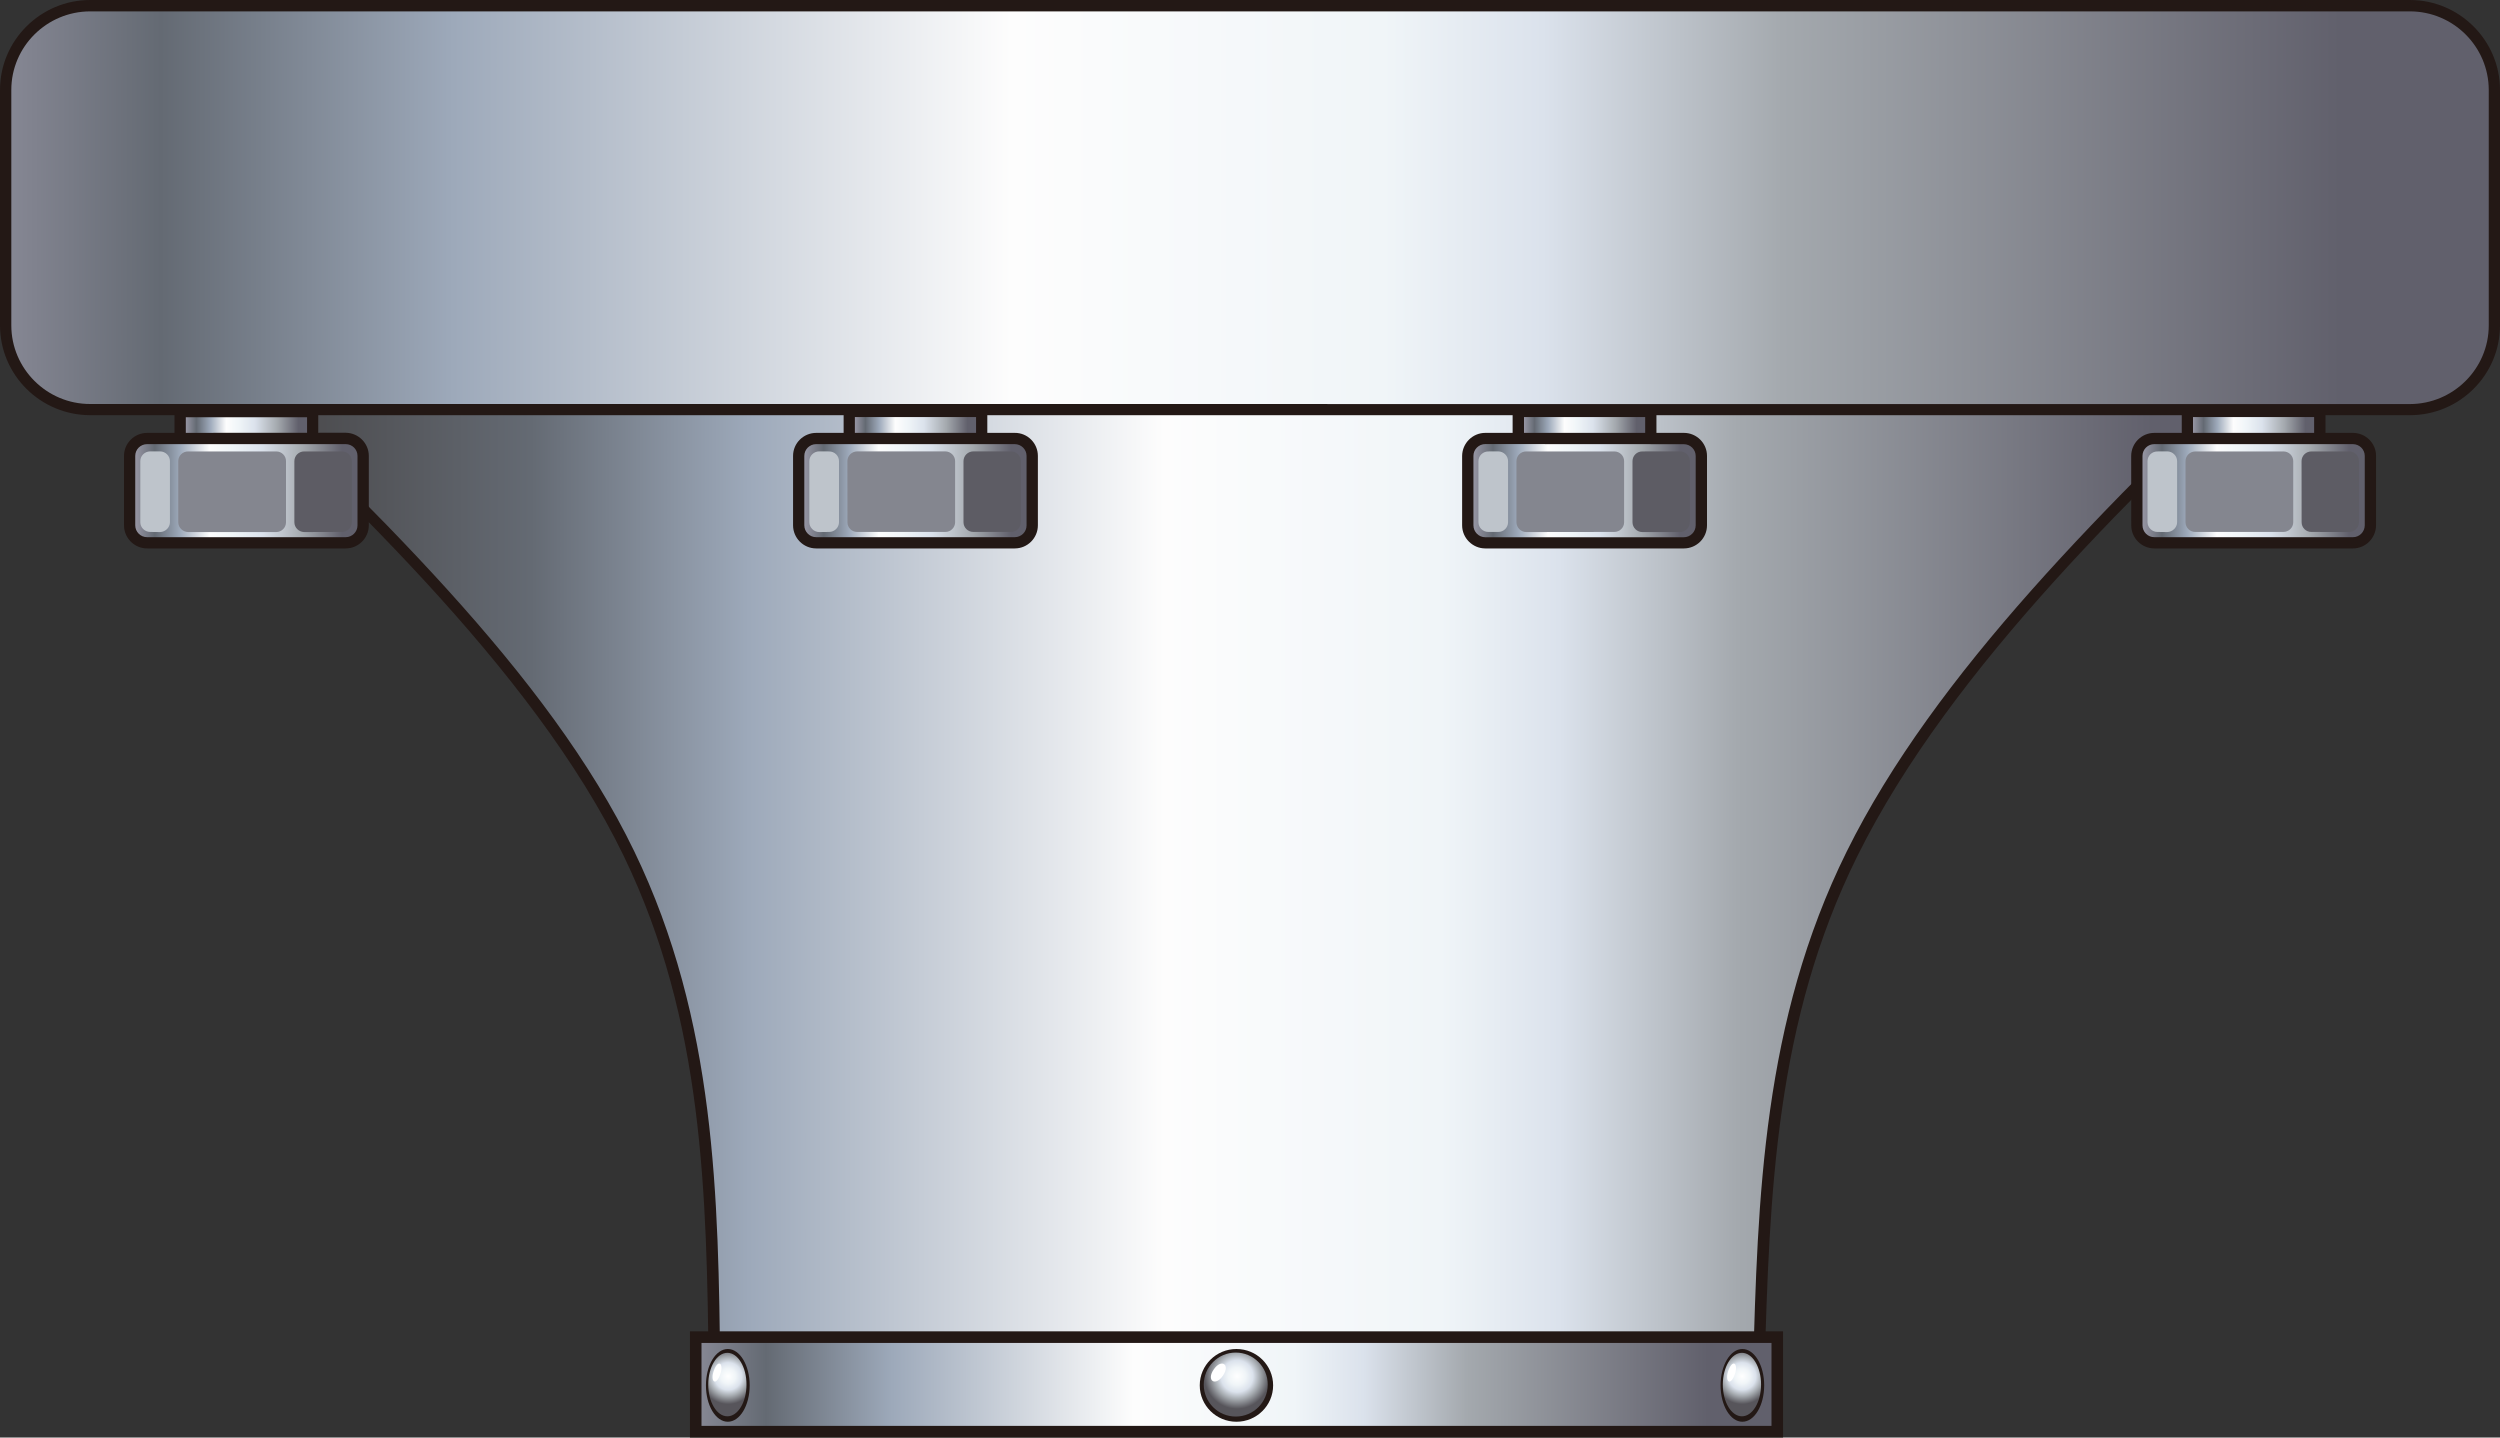 <?xml version="1.0" encoding="UTF-8" standalone="no"?>
<svg
   xmlns:a="http://ns.adobe.com/AdobeSVGViewerExtensions/3.0/"
   xmlns:dc="http://purl.org/dc/elements/1.1/"
   xmlns:cc="http://creativecommons.org/ns#"
   xmlns:rdf="http://www.w3.org/1999/02/22-rdf-syntax-ns#"
   xmlns:svg="http://www.w3.org/2000/svg"
   xmlns="http://www.w3.org/2000/svg"
   xmlns:sodipodi="http://sodipodi.sourceforge.net/DTD/sodipodi-0.dtd"
   xmlns:inkscape="http://www.inkscape.org/namespaces/inkscape"
   version="1.1"
   id="图层_1"
   x="0px"
   y="0px"
   width="40px"
   height="23px"
   viewBox="0 0 40 23"
   enable-background="new 0 0 40 23"
   xml:space="preserve"
   sodipodi:docname="工业管道_37-01.svg"><rect x="0" y="0" width="40" height="23" fill="#333333" stroke="none"/><defs
   id="defs323" /><sodipodi:namedview
   pagecolor="#ffffff"
   bordercolor="#666666"
   borderopacity="1"
   objecttolerance="10"
   gridtolerance="10"
   guidetolerance="10"
   inkscape:pageopacity="0"
   inkscape:pageshadow="2"
   inkscape:window-width="640"
   inkscape:window-height="480"
   id="namedview321" />
<g
   id="g318">
	<path
   fill-rule="evenodd"
   clip-rule="evenodd"
   fill="#231815"
   d="M3.021,5.124c5.599,0,11.197,0,16.795,0   c5.597,0,11.192,0,16.787,0h0.463l-0.334,0.317c-2.463,2.333-5.505,5.208-7.018,8.264c-1.304,2.632-1.402,5.368-1.482,8.234   l-0.004,0.181h-0.18c-2.754,0-5.507,0-8.26,0c-2.754,0-5.509,0-8.264,0h-0.183l-0.002-0.184c-0.032-2.854-0.084-5.6-1.356-8.233   c-1.465-3.035-4.66-5.949-7.09-8.262L2.56,5.124H3.021z"
   id="path2" />
	<linearGradient
   id="SVGID_1_"
   gradientUnits="userSpaceOnUse"
   x1="34.444"
   y1="13.622"
   x2="2.798"
   y2="13.622">
		<stop
   offset="0"
   style="stop-color:#61606C"
   id="stop4" />
		<stop
   offset="0.21"
   style="stop-color:#A4A9AE"
   id="stop6" />
		<stop
   offset="0.3"
   style="stop-color:#DBE2EC"
   id="stop8" />
		<stop
   offset="0.36"
   style="stop-color:#F0F5F8"
   id="stop10" />
		<stop
   offset="0.5"
   style="stop-color:#FDFDFD"
   id="stop12" />
		<stop
   offset="0.71"
   style="stop-color:#9DA9BA"
   id="stop14" />
		<stop
   offset="0.82"
   style="stop-color:#646A73"
   id="stop16" />
		<stop
   offset="1"
   style="stop-color:#3E3A39"
   id="stop18" />
		<a:midPointStop
   offset="0"
   style="stop-color:#61606C" />
		<a:midPointStop
   offset="0.5"
   style="stop-color:#61606C" />
		<a:midPointStop
   offset="0.21"
   style="stop-color:#A4A9AE" />
		<a:midPointStop
   offset="0.5"
   style="stop-color:#A4A9AE" />
		<a:midPointStop
   offset="0.3"
   style="stop-color:#DBE2EC" />
		<a:midPointStop
   offset="0.5"
   style="stop-color:#DBE2EC" />
		<a:midPointStop
   offset="0.36"
   style="stop-color:#F0F5F8" />
		<a:midPointStop
   offset="0.5"
   style="stop-color:#F0F5F8" />
		<a:midPointStop
   offset="0.5"
   style="stop-color:#FDFDFD" />
		<a:midPointStop
   offset="0.5"
   style="stop-color:#FDFDFD" />
		<a:midPointStop
   offset="0.71"
   style="stop-color:#9DA9BA" />
		<a:midPointStop
   offset="0.5"
   style="stop-color:#9DA9BA" />
		<a:midPointStop
   offset="0.82"
   style="stop-color:#646A73" />
		<a:midPointStop
   offset="0.5"
   style="stop-color:#646A73" />
		<a:midPointStop
   offset="1"
   style="stop-color:#3E3A39" />
	</linearGradient>
	<path
   fill-rule="evenodd"
   clip-rule="evenodd"
   fill="url(#SVGID_1_)"
   d="M3.021,5.309c5.599,0,11.2,0,16.795,0s11.193,0,16.787,0   c-2.924,2.77-5.649,5.476-7.055,8.314c-1.346,2.719-1.424,5.543-1.5,8.313c-2.752,0-5.506,0-8.26,0s-5.507,0-8.264,0   c-0.031-2.77-0.064-5.599-1.375-8.313C8.777,10.779,5.932,8.078,3.021,5.309z"
   id="path21" />
	<polygon
   fill-rule="evenodd"
   clip-rule="evenodd"
   fill="#231815"
   points="28.529,23 28.529,21.301 11.039,21.301 11.039,21.968    11.039,23  "
   id="polygon23" />
	<linearGradient
   id="SVGID_2_"
   gradientUnits="userSpaceOnUse"
   x1="27.323"
   y1="22.151"
   x2="8.947"
   y2="22.151">
		<stop
   offset="0"
   style="stop-color:#61606C"
   id="stop25" />
		<stop
   offset="0.21"
   style="stop-color:#A4A9AE"
   id="stop27" />
		<stop
   offset="0.3"
   style="stop-color:#DBE2EC"
   id="stop29" />
		<stop
   offset="0.36"
   style="stop-color:#F0F5F8"
   id="stop31" />
		<stop
   offset="0.5"
   style="stop-color:#FDFDFD"
   id="stop33" />
		<stop
   offset="0.71"
   style="stop-color:#9DA9BA"
   id="stop35" />
		<stop
   offset="0.82"
   style="stop-color:#646A73"
   id="stop37" />
		<stop
   offset="1"
   style="stop-color:#CEC5D9"
   id="stop39" />
		<a:midPointStop
   offset="0"
   style="stop-color:#61606C" />
		<a:midPointStop
   offset="0.5"
   style="stop-color:#61606C" />
		<a:midPointStop
   offset="0.21"
   style="stop-color:#A4A9AE" />
		<a:midPointStop
   offset="0.5"
   style="stop-color:#A4A9AE" />
		<a:midPointStop
   offset="0.3"
   style="stop-color:#DBE2EC" />
		<a:midPointStop
   offset="0.5"
   style="stop-color:#DBE2EC" />
		<a:midPointStop
   offset="0.36"
   style="stop-color:#F0F5F8" />
		<a:midPointStop
   offset="0.5"
   style="stop-color:#F0F5F8" />
		<a:midPointStop
   offset="0.5"
   style="stop-color:#FDFDFD" />
		<a:midPointStop
   offset="0.5"
   style="stop-color:#FDFDFD" />
		<a:midPointStop
   offset="0.71"
   style="stop-color:#9DA9BA" />
		<a:midPointStop
   offset="0.5"
   style="stop-color:#9DA9BA" />
		<a:midPointStop
   offset="0.82"
   style="stop-color:#646A73" />
		<a:midPointStop
   offset="0.5"
   style="stop-color:#646A73" />
		<a:midPointStop
   offset="1"
   style="stop-color:#CEC5D9" />
	</linearGradient>
	<polygon
   fill-rule="evenodd"
   clip-rule="evenodd"
   fill="url(#SVGID_2_)"
   points="28.344,21.968 28.344,21.812 28.344,21.487    11.224,21.487 11.224,21.968 11.224,21.968 11.224,22.814 28.344,22.814  "
   id="polygon42" />
	<ellipse
   fill-rule="evenodd"
   clip-rule="evenodd"
   fill="#231815"
   cx="19.783"
   cy="22.166"
   rx="0.587"
   ry="0.582"
   id="ellipse44" />
	
		<radialGradient
   id="SVGID_3_"
   cx="18.021"
   cy="22.947"
   r="0.516"
   gradientTransform="matrix(1.012 0 0 1.009 1.555 -1.133)"
   gradientUnits="userSpaceOnUse">
		<stop
   offset="0"
   style="stop-color:#FFFFFF"
   id="stop46" />
		<stop
   offset="0.27"
   style="stop-color:#F0F5F8"
   id="stop48" />
		<stop
   offset="0.49"
   style="stop-color:#DBE2EC"
   id="stop50" />
		<stop
   offset="0.71"
   style="stop-color:#A4A9AE"
   id="stop52" />
		<stop
   offset="1"
   style="stop-color:#57555B"
   id="stop54" />
		<a:midPointStop
   offset="0"
   style="stop-color:#FFFFFF" />
		<a:midPointStop
   offset="0.5"
   style="stop-color:#FFFFFF" />
		<a:midPointStop
   offset="0.27"
   style="stop-color:#F0F5F8" />
		<a:midPointStop
   offset="0.5"
   style="stop-color:#F0F5F8" />
		<a:midPointStop
   offset="0.49"
   style="stop-color:#DBE2EC" />
		<a:midPointStop
   offset="0.5"
   style="stop-color:#DBE2EC" />
		<a:midPointStop
   offset="0.71"
   style="stop-color:#A4A9AE" />
		<a:midPointStop
   offset="0.5"
   style="stop-color:#A4A9AE" />
		<a:midPointStop
   offset="1"
   style="stop-color:#57555B" />
	</radialGradient>
	<circle
   fill-rule="evenodd"
   clip-rule="evenodd"
   fill="url(#SVGID_3_)"
   cx="19.772"
   cy="22.153"
   r="0.512"
   id="circle57" />
	<path
   fill-rule="evenodd"
   clip-rule="evenodd"
   fill="#FFFFFF"
   d="M19.42,21.911c0.123-0.179,0.27-0.078,0.147,0.1   C19.444,22.19,19.297,22.089,19.42,21.911z"
   id="path59" />
	<g
   id="g282">
		<g
   id="g109">
			<rect
   x="2.792"
   y="6.495"
   fill-rule="evenodd"
   clip-rule="evenodd"
   fill="#231815"
   width="2.3"
   height="1.271"
   id="rect61" />
			<linearGradient
   id="SVGID_4_"
   gradientUnits="userSpaceOnUse"
   x1="4.776"
   y1="7.131"
   x2="2.783"
   y2="7.131">
				<stop
   offset="0"
   style="stop-color:#61606C"
   id="stop63" />
				<stop
   offset="0.17"
   style="stop-color:#A4A9AE"
   id="stop65" />
				<stop
   offset="0.35"
   style="stop-color:#DBE2EC"
   id="stop67" />
				<stop
   offset="0.48"
   style="stop-color:#F0F5F8"
   id="stop69" />
				<stop
   offset="0.58"
   style="stop-color:#FDFDFD"
   id="stop71" />
				<stop
   offset="0.71"
   style="stop-color:#9DA9BA"
   id="stop73" />
				<stop
   offset="0.82"
   style="stop-color:#646A73"
   id="stop75" />
				<stop
   offset="1"
   style="stop-color:#CEC5D9"
   id="stop77" />
				<a:midPointStop
   offset="0"
   style="stop-color:#61606C" />
				<a:midPointStop
   offset="0.5"
   style="stop-color:#61606C" />
				<a:midPointStop
   offset="0.17"
   style="stop-color:#A4A9AE" />
				<a:midPointStop
   offset="0.5"
   style="stop-color:#A4A9AE" />
				<a:midPointStop
   offset="0.35"
   style="stop-color:#DBE2EC" />
				<a:midPointStop
   offset="0.5"
   style="stop-color:#DBE2EC" />
				<a:midPointStop
   offset="0.48"
   style="stop-color:#F0F5F8" />
				<a:midPointStop
   offset="0.5"
   style="stop-color:#F0F5F8" />
				<a:midPointStop
   offset="0.58"
   style="stop-color:#FDFDFD" />
				<a:midPointStop
   offset="0.5"
   style="stop-color:#FDFDFD" />
				<a:midPointStop
   offset="0.71"
   style="stop-color:#9DA9BA" />
				<a:midPointStop
   offset="0.5"
   style="stop-color:#9DA9BA" />
				<a:midPointStop
   offset="0.82"
   style="stop-color:#646A73" />
				<a:midPointStop
   offset="0.5"
   style="stop-color:#646A73" />
				<a:midPointStop
   offset="1"
   style="stop-color:#CEC5D9" />
			</linearGradient>
			<rect
   x="2.973"
   y="6.676"
   fill-rule="evenodd"
   clip-rule="evenodd"
   fill="url(#SVGID_4_)"
   width="1.94"
   height="0.91"
   id="rect80" />
			<path
   fill-rule="evenodd"
   clip-rule="evenodd"
   fill="#231815"
   d="M1.984,8.405l0-1.111c0-0.203,0.167-0.368,0.371-0.368     l3.176-0.002c0.203,0.002,0.37,0.167,0.37,0.37v1.111c0,0.204-0.167,0.37-0.37,0.37H2.355C2.15,8.775,1.984,8.609,1.984,8.405z"
   id="path82" />
			<linearGradient
   id="SVGID_5_"
   gradientUnits="userSpaceOnUse"
   x1="5.471"
   y1="7.851"
   x2="1.818"
   y2="7.851">
				<stop
   offset="0"
   style="stop-color:#61606C"
   id="stop84" />
				<stop
   offset="0.17"
   style="stop-color:#A4A9AE"
   id="stop86" />
				<stop
   offset="0.35"
   style="stop-color:#DBE2EC"
   id="stop88" />
				<stop
   offset="0.48"
   style="stop-color:#F0F5F8"
   id="stop90" />
				<stop
   offset="0.58"
   style="stop-color:#FDFDFD"
   id="stop92" />
				<stop
   offset="0.71"
   style="stop-color:#9DA9BA"
   id="stop94" />
				<stop
   offset="0.82"
   style="stop-color:#646A73"
   id="stop96" />
				<stop
   offset="1"
   style="stop-color:#CEC5D9"
   id="stop98" />
				<a:midPointStop
   offset="0"
   style="stop-color:#61606C" />
				<a:midPointStop
   offset="0.5"
   style="stop-color:#61606C" />
				<a:midPointStop
   offset="0.17"
   style="stop-color:#A4A9AE" />
				<a:midPointStop
   offset="0.5"
   style="stop-color:#A4A9AE" />
				<a:midPointStop
   offset="0.35"
   style="stop-color:#DBE2EC" />
				<a:midPointStop
   offset="0.5"
   style="stop-color:#DBE2EC" />
				<a:midPointStop
   offset="0.48"
   style="stop-color:#F0F5F8" />
				<a:midPointStop
   offset="0.5"
   style="stop-color:#F0F5F8" />
				<a:midPointStop
   offset="0.58"
   style="stop-color:#FDFDFD" />
				<a:midPointStop
   offset="0.5"
   style="stop-color:#FDFDFD" />
				<a:midPointStop
   offset="0.71"
   style="stop-color:#9DA9BA" />
				<a:midPointStop
   offset="0.5"
   style="stop-color:#9DA9BA" />
				<a:midPointStop
   offset="0.82"
   style="stop-color:#646A73" />
				<a:midPointStop
   offset="0.5"
   style="stop-color:#646A73" />
				<a:midPointStop
   offset="1"
   style="stop-color:#CEC5D9" />
			</linearGradient>
			<path
   fill-rule="evenodd"
   clip-rule="evenodd"
   fill="url(#SVGID_5_)"
   d="M2.164,8.406V7.294c0-0.104,0.085-0.188,0.191-0.188     h3.176c0.104,0,0.189,0.084,0.189,0.188v1.112c0,0.104-0.086,0.189-0.189,0.189H2.355C2.25,8.596,2.164,8.51,2.164,8.406z"
   id="path101" />
			<path
   fill-rule="evenodd"
   clip-rule="evenodd"
   fill="#5D5C64"
   d="M4.71,7.378v0.978c0,0.086,0.071,0.155,0.157,0.157l0.604-0.002     c0.087,0.002,0.158-0.069,0.158-0.155V7.378c0-0.087-0.071-0.156-0.158-0.155H4.868C4.781,7.222,4.71,7.291,4.71,7.378z"
   id="path103" />
			<path
   fill-rule="evenodd"
   clip-rule="evenodd"
   fill="#84868F"
   d="M2.852,7.378v0.978c0,0.086,0.072,0.155,0.158,0.157h1.409     c0.086,0,0.158-0.071,0.157-0.157V7.378c0.001-0.085-0.07-0.156-0.157-0.155H3.01C2.924,7.222,2.852,7.291,2.852,7.378z"
   id="path105" />
			<path
   fill-rule="evenodd"
   clip-rule="evenodd"
   fill="#BEC4CB"
   d="M2.245,7.378v0.978c0,0.086,0.073,0.155,0.158,0.155     l0.158,0.002c0.086-0.002,0.158-0.073,0.158-0.157V7.378c0-0.085-0.071-0.155-0.158-0.156H2.403     C2.316,7.223,2.245,7.291,2.245,7.378z"
   id="path107" />
		</g>
		<path
   fill-rule="evenodd"
   clip-rule="evenodd"
   fill="#231815"
   d="M38.558,0C39.353,0,40,0.649,40,1.438c0,1.257,0,2.512,0,3.769    c0,0.792-0.647,1.436-1.442,1.436H1.443C0.647,6.642,0,5.998,0,5.205c0-1.254,0-2.511,0-3.766C0,0.647,0.648,0,1.443,0H38.558z"
   id="path111" />
		<linearGradient
   id="SVGID_6_"
   gradientUnits="userSpaceOnUse"
   x1="37.456"
   y1="3.323"
   x2="-5.09"
   y2="3.323">
			<stop
   offset="0"
   style="stop-color:#61606C"
   id="stop113" />
			<stop
   offset="0.21"
   style="stop-color:#A4A9AE"
   id="stop115" />
			<stop
   offset="0.3"
   style="stop-color:#DBE2EC"
   id="stop117" />
			<stop
   offset="0.36"
   style="stop-color:#F0F5F8"
   id="stop119" />
			<stop
   offset="0.5"
   style="stop-color:#FDFDFD"
   id="stop121" />
			<stop
   offset="0.71"
   style="stop-color:#9DA9BA"
   id="stop123" />
			<stop
   offset="0.82"
   style="stop-color:#646A73"
   id="stop125" />
			<stop
   offset="1"
   style="stop-color:#CEC5D9"
   id="stop127" />
			<a:midPointStop
   offset="0"
   style="stop-color:#61606C" />
			<a:midPointStop
   offset="0.5"
   style="stop-color:#61606C" />
			<a:midPointStop
   offset="0.21"
   style="stop-color:#A4A9AE" />
			<a:midPointStop
   offset="0.5"
   style="stop-color:#A4A9AE" />
			<a:midPointStop
   offset="0.3"
   style="stop-color:#DBE2EC" />
			<a:midPointStop
   offset="0.5"
   style="stop-color:#DBE2EC" />
			<a:midPointStop
   offset="0.36"
   style="stop-color:#F0F5F8" />
			<a:midPointStop
   offset="0.5"
   style="stop-color:#F0F5F8" />
			<a:midPointStop
   offset="0.5"
   style="stop-color:#FDFDFD" />
			<a:midPointStop
   offset="0.5"
   style="stop-color:#FDFDFD" />
			<a:midPointStop
   offset="0.71"
   style="stop-color:#9DA9BA" />
			<a:midPointStop
   offset="0.5"
   style="stop-color:#9DA9BA" />
			<a:midPointStop
   offset="0.82"
   style="stop-color:#646A73" />
			<a:midPointStop
   offset="0.5"
   style="stop-color:#646A73" />
			<a:midPointStop
   offset="1"
   style="stop-color:#CEC5D9" />
		</linearGradient>
		<path
   fill-rule="evenodd"
   clip-rule="evenodd"
   fill="url(#SVGID_6_)"
   d="M38.558,0.182H1.443C0.748,0.183,0.181,0.746,0.181,1.439    c0,1.192,0,2.573,0,3.767c0,0.692,0.567,1.259,1.262,1.258l37.115,0.001c0.695-0.001,1.262-0.566,1.262-1.259    c0-1.193,0.001-2.574,0-3.767C39.819,0.746,39.253,0.182,38.558,0.182z"
   id="path130" />
		<g
   id="g180">
			<rect
   x="34.908"
   y="6.495"
   fill-rule="evenodd"
   clip-rule="evenodd"
   fill="#231815"
   width="2.3"
   height="1.271"
   id="rect132" />
			<linearGradient
   id="SVGID_7_"
   gradientUnits="userSpaceOnUse"
   x1="36.89"
   y1="7.129"
   x2="34.898"
   y2="7.129">
				<stop
   offset="0"
   style="stop-color:#61606C"
   id="stop134" />
				<stop
   offset="0.17"
   style="stop-color:#A4A9AE"
   id="stop136" />
				<stop
   offset="0.35"
   style="stop-color:#DBE2EC"
   id="stop138" />
				<stop
   offset="0.48"
   style="stop-color:#F0F5F8"
   id="stop140" />
				<stop
   offset="0.58"
   style="stop-color:#FDFDFD"
   id="stop142" />
				<stop
   offset="0.71"
   style="stop-color:#9DA9BA"
   id="stop144" />
				<stop
   offset="0.82"
   style="stop-color:#646A73"
   id="stop146" />
				<stop
   offset="1"
   style="stop-color:#CEC5D9"
   id="stop148" />
				<a:midPointStop
   offset="0"
   style="stop-color:#61606C" />
				<a:midPointStop
   offset="0.5"
   style="stop-color:#61606C" />
				<a:midPointStop
   offset="0.17"
   style="stop-color:#A4A9AE" />
				<a:midPointStop
   offset="0.5"
   style="stop-color:#A4A9AE" />
				<a:midPointStop
   offset="0.35"
   style="stop-color:#DBE2EC" />
				<a:midPointStop
   offset="0.5"
   style="stop-color:#DBE2EC" />
				<a:midPointStop
   offset="0.48"
   style="stop-color:#F0F5F8" />
				<a:midPointStop
   offset="0.5"
   style="stop-color:#F0F5F8" />
				<a:midPointStop
   offset="0.58"
   style="stop-color:#FDFDFD" />
				<a:midPointStop
   offset="0.5"
   style="stop-color:#FDFDFD" />
				<a:midPointStop
   offset="0.71"
   style="stop-color:#9DA9BA" />
				<a:midPointStop
   offset="0.5"
   style="stop-color:#9DA9BA" />
				<a:midPointStop
   offset="0.82"
   style="stop-color:#646A73" />
				<a:midPointStop
   offset="0.5"
   style="stop-color:#646A73" />
				<a:midPointStop
   offset="1"
   style="stop-color:#CEC5D9" />
			</linearGradient>
			<rect
   x="35.088"
   y="6.673"
   fill-rule="evenodd"
   clip-rule="evenodd"
   fill="url(#SVGID_7_)"
   width="1.938"
   height="0.913"
   id="rect151" />
			<path
   fill-rule="evenodd"
   clip-rule="evenodd"
   fill="#231815"
   d="M34.1,8.405l-0.001-1.111c0.001-0.203,0.167-0.368,0.371-0.368     h3.176c0.204,0,0.371,0.165,0.371,0.368v1.111c-0.002,0.204-0.167,0.37-0.371,0.37H34.47C34.266,8.775,34.1,8.609,34.1,8.405z"
   id="path153" />
			<linearGradient
   id="SVGID_8_"
   gradientUnits="userSpaceOnUse"
   x1="37.588"
   y1="7.851"
   x2="33.934"
   y2="7.851">
				<stop
   offset="0"
   style="stop-color:#61606C"
   id="stop155" />
				<stop
   offset="0.17"
   style="stop-color:#A4A9AE"
   id="stop157" />
				<stop
   offset="0.35"
   style="stop-color:#DBE2EC"
   id="stop159" />
				<stop
   offset="0.48"
   style="stop-color:#F0F5F8"
   id="stop161" />
				<stop
   offset="0.58"
   style="stop-color:#FDFDFD"
   id="stop163" />
				<stop
   offset="0.71"
   style="stop-color:#9DA9BA"
   id="stop165" />
				<stop
   offset="0.82"
   style="stop-color:#646A73"
   id="stop167" />
				<stop
   offset="1"
   style="stop-color:#CEC5D9"
   id="stop169" />
				<a:midPointStop
   offset="0"
   style="stop-color:#61606C" />
				<a:midPointStop
   offset="0.5"
   style="stop-color:#61606C" />
				<a:midPointStop
   offset="0.17"
   style="stop-color:#A4A9AE" />
				<a:midPointStop
   offset="0.5"
   style="stop-color:#A4A9AE" />
				<a:midPointStop
   offset="0.35"
   style="stop-color:#DBE2EC" />
				<a:midPointStop
   offset="0.5"
   style="stop-color:#DBE2EC" />
				<a:midPointStop
   offset="0.48"
   style="stop-color:#F0F5F8" />
				<a:midPointStop
   offset="0.5"
   style="stop-color:#F0F5F8" />
				<a:midPointStop
   offset="0.58"
   style="stop-color:#FDFDFD" />
				<a:midPointStop
   offset="0.5"
   style="stop-color:#FDFDFD" />
				<a:midPointStop
   offset="0.71"
   style="stop-color:#9DA9BA" />
				<a:midPointStop
   offset="0.5"
   style="stop-color:#9DA9BA" />
				<a:midPointStop
   offset="0.82"
   style="stop-color:#646A73" />
				<a:midPointStop
   offset="0.5"
   style="stop-color:#646A73" />
				<a:midPointStop
   offset="1"
   style="stop-color:#CEC5D9" />
			</linearGradient>
			<path
   fill-rule="evenodd"
   clip-rule="evenodd"
   fill="url(#SVGID_8_)"
   d="M34.28,8.405V7.294c0-0.104,0.085-0.188,0.189-0.188     h3.176c0.105,0,0.191,0.084,0.191,0.188v1.111c0,0.104-0.086,0.192-0.191,0.19H34.47C34.365,8.596,34.28,8.51,34.28,8.405z"
   id="path172" />
			<path
   fill-rule="evenodd"
   clip-rule="evenodd"
   fill="#5D5C64"
   d="M36.825,7.378l0.001,0.978     c-0.001,0.086,0.071,0.157,0.157,0.155l0.604,0.002c0.086-0.002,0.156-0.071,0.157-0.157V7.378     c-0.001-0.087-0.071-0.156-0.157-0.155h-0.604C36.896,7.223,36.825,7.291,36.825,7.378z"
   id="path174" />
			<path
   fill-rule="evenodd"
   clip-rule="evenodd"
   fill="#84868F"
   d="M34.968,7.378v0.978c0,0.086,0.072,0.157,0.157,0.155h1.409     c0.086,0,0.158-0.069,0.158-0.155V7.378c0-0.085-0.071-0.156-0.158-0.155h-1.408C35.04,7.223,34.968,7.291,34.968,7.378z"
   id="path176" />
			<path
   fill-rule="evenodd"
   clip-rule="evenodd"
   fill="#BEC4CB"
   d="M34.36,7.378v0.978c0.002,0.086,0.073,0.155,0.158,0.155     l0.158,0.002c0.084-0.002,0.158-0.073,0.158-0.157V7.378c-0.001-0.085-0.071-0.155-0.158-0.156l-0.158,0.001     C34.431,7.223,34.36,7.291,34.36,7.378z"
   id="path178" />
		</g>
		<g
   id="g230">
			<rect
   x="24.202"
   y="6.495"
   fill-rule="evenodd"
   clip-rule="evenodd"
   fill="#231815"
   width="2.301"
   height="1.271"
   id="rect182" />
			<linearGradient
   id="SVGID_9_"
   gradientUnits="userSpaceOnUse"
   x1="26.186"
   y1="7.129"
   x2="24.195"
   y2="7.129">
				<stop
   offset="0"
   style="stop-color:#61606C"
   id="stop184" />
				<stop
   offset="0.17"
   style="stop-color:#A4A9AE"
   id="stop186" />
				<stop
   offset="0.35"
   style="stop-color:#DBE2EC"
   id="stop188" />
				<stop
   offset="0.48"
   style="stop-color:#F0F5F8"
   id="stop190" />
				<stop
   offset="0.58"
   style="stop-color:#FDFDFD"
   id="stop192" />
				<stop
   offset="0.71"
   style="stop-color:#9DA9BA"
   id="stop194" />
				<stop
   offset="0.82"
   style="stop-color:#646A73"
   id="stop196" />
				<stop
   offset="1"
   style="stop-color:#CEC5D9"
   id="stop198" />
				<a:midPointStop
   offset="0"
   style="stop-color:#61606C" />
				<a:midPointStop
   offset="0.5"
   style="stop-color:#61606C" />
				<a:midPointStop
   offset="0.17"
   style="stop-color:#A4A9AE" />
				<a:midPointStop
   offset="0.5"
   style="stop-color:#A4A9AE" />
				<a:midPointStop
   offset="0.35"
   style="stop-color:#DBE2EC" />
				<a:midPointStop
   offset="0.5"
   style="stop-color:#DBE2EC" />
				<a:midPointStop
   offset="0.48"
   style="stop-color:#F0F5F8" />
				<a:midPointStop
   offset="0.5"
   style="stop-color:#F0F5F8" />
				<a:midPointStop
   offset="0.58"
   style="stop-color:#FDFDFD" />
				<a:midPointStop
   offset="0.5"
   style="stop-color:#FDFDFD" />
				<a:midPointStop
   offset="0.71"
   style="stop-color:#9DA9BA" />
				<a:midPointStop
   offset="0.5"
   style="stop-color:#9DA9BA" />
				<a:midPointStop
   offset="0.82"
   style="stop-color:#646A73" />
				<a:midPointStop
   offset="0.5"
   style="stop-color:#646A73" />
				<a:midPointStop
   offset="1"
   style="stop-color:#CEC5D9" />
			</linearGradient>
			<rect
   x="24.384"
   y="6.673"
   fill-rule="evenodd"
   clip-rule="evenodd"
   fill="url(#SVGID_9_)"
   width="1.939"
   height="0.912"
   id="rect201" />
			<path
   fill-rule="evenodd"
   clip-rule="evenodd"
   fill="#231815"
   d="M23.394,8.405V7.294c0.002-0.203,0.168-0.368,0.371-0.368h3.177     c0.204,0,0.37,0.165,0.37,0.368v1.111c0,0.204-0.166,0.37-0.371,0.37h-3.176C23.562,8.775,23.394,8.609,23.394,8.405z"
   id="path203" />
			<linearGradient
   id="SVGID_10_"
   gradientUnits="userSpaceOnUse"
   x1="26.883"
   y1="7.85"
   x2="23.23"
   y2="7.85">
				<stop
   offset="0"
   style="stop-color:#61606C"
   id="stop205" />
				<stop
   offset="0.17"
   style="stop-color:#A4A9AE"
   id="stop207" />
				<stop
   offset="0.35"
   style="stop-color:#DBE2EC"
   id="stop209" />
				<stop
   offset="0.48"
   style="stop-color:#F0F5F8"
   id="stop211" />
				<stop
   offset="0.58"
   style="stop-color:#FDFDFD"
   id="stop213" />
				<stop
   offset="0.71"
   style="stop-color:#9DA9BA"
   id="stop215" />
				<stop
   offset="0.82"
   style="stop-color:#646A73"
   id="stop217" />
				<stop
   offset="1"
   style="stop-color:#CEC5D9"
   id="stop219" />
				<a:midPointStop
   offset="0"
   style="stop-color:#61606C" />
				<a:midPointStop
   offset="0.5"
   style="stop-color:#61606C" />
				<a:midPointStop
   offset="0.17"
   style="stop-color:#A4A9AE" />
				<a:midPointStop
   offset="0.5"
   style="stop-color:#A4A9AE" />
				<a:midPointStop
   offset="0.35"
   style="stop-color:#DBE2EC" />
				<a:midPointStop
   offset="0.5"
   style="stop-color:#DBE2EC" />
				<a:midPointStop
   offset="0.48"
   style="stop-color:#F0F5F8" />
				<a:midPointStop
   offset="0.5"
   style="stop-color:#F0F5F8" />
				<a:midPointStop
   offset="0.58"
   style="stop-color:#FDFDFD" />
				<a:midPointStop
   offset="0.5"
   style="stop-color:#FDFDFD" />
				<a:midPointStop
   offset="0.71"
   style="stop-color:#9DA9BA" />
				<a:midPointStop
   offset="0.5"
   style="stop-color:#9DA9BA" />
				<a:midPointStop
   offset="0.82"
   style="stop-color:#646A73" />
				<a:midPointStop
   offset="0.5"
   style="stop-color:#646A73" />
				<a:midPointStop
   offset="1"
   style="stop-color:#CEC5D9" />
			</linearGradient>
			<path
   fill-rule="evenodd"
   clip-rule="evenodd"
   fill="url(#SVGID_10_)"
   d="M23.575,8.405V7.294c0-0.104,0.085-0.188,0.189-0.189     l3.176,0.002c0.105,0,0.191,0.084,0.191,0.188v1.111c0,0.104-0.086,0.19-0.191,0.19h-3.176C23.66,8.596,23.575,8.51,23.575,8.405     z"
   id="path222" />
			<path
   fill-rule="evenodd"
   clip-rule="evenodd"
   fill="#5D5C64"
   d="M26.12,7.378v0.978c0,0.086,0.071,0.157,0.158,0.157h0.603     c0.087-0.002,0.157-0.071,0.157-0.157V7.378c0-0.087-0.07-0.155-0.156-0.156l-0.604,0.001C26.191,7.222,26.12,7.291,26.12,7.378z     "
   id="path224" />
			<path
   fill-rule="evenodd"
   clip-rule="evenodd"
   fill="#84868F"
   d="M24.263,7.378v0.978c0,0.086,0.072,0.157,0.157,0.157     l1.409-0.002c0.086,0,0.157-0.069,0.157-0.155V7.378c0-0.085-0.07-0.155-0.157-0.155H24.42     C24.333,7.222,24.263,7.291,24.263,7.378z"
   id="path226" />
			<path
   fill-rule="evenodd"
   clip-rule="evenodd"
   fill="#BEC4CB"
   d="M23.655,7.378v0.978c0,0.086,0.072,0.155,0.158,0.155h0.158     c0.086,0.002,0.158-0.069,0.158-0.155V7.378c0-0.085-0.071-0.155-0.158-0.156l-0.158,0.001     C23.727,7.223,23.655,7.291,23.655,7.378z"
   id="path228" />
		</g>
		<g
   id="g280">
			<rect
   x="13.498"
   y="6.495"
   fill-rule="evenodd"
   clip-rule="evenodd"
   fill="#231815"
   width="2.299"
   height="1.271"
   id="rect232" />
			<linearGradient
   id="SVGID_11_"
   gradientUnits="userSpaceOnUse"
   x1="15.481"
   y1="7.129"
   x2="13.488"
   y2="7.129">
				<stop
   offset="0"
   style="stop-color:#61606C"
   id="stop234" />
				<stop
   offset="0.17"
   style="stop-color:#A4A9AE"
   id="stop236" />
				<stop
   offset="0.35"
   style="stop-color:#DBE2EC"
   id="stop238" />
				<stop
   offset="0.48"
   style="stop-color:#F0F5F8"
   id="stop240" />
				<stop
   offset="0.58"
   style="stop-color:#FDFDFD"
   id="stop242" />
				<stop
   offset="0.71"
   style="stop-color:#9DA9BA"
   id="stop244" />
				<stop
   offset="0.82"
   style="stop-color:#646A73"
   id="stop246" />
				<stop
   offset="1"
   style="stop-color:#CEC5D9"
   id="stop248" />
				<a:midPointStop
   offset="0"
   style="stop-color:#61606C" />
				<a:midPointStop
   offset="0.5"
   style="stop-color:#61606C" />
				<a:midPointStop
   offset="0.17"
   style="stop-color:#A4A9AE" />
				<a:midPointStop
   offset="0.5"
   style="stop-color:#A4A9AE" />
				<a:midPointStop
   offset="0.35"
   style="stop-color:#DBE2EC" />
				<a:midPointStop
   offset="0.5"
   style="stop-color:#DBE2EC" />
				<a:midPointStop
   offset="0.48"
   style="stop-color:#F0F5F8" />
				<a:midPointStop
   offset="0.5"
   style="stop-color:#F0F5F8" />
				<a:midPointStop
   offset="0.58"
   style="stop-color:#FDFDFD" />
				<a:midPointStop
   offset="0.5"
   style="stop-color:#FDFDFD" />
				<a:midPointStop
   offset="0.71"
   style="stop-color:#9DA9BA" />
				<a:midPointStop
   offset="0.5"
   style="stop-color:#9DA9BA" />
				<a:midPointStop
   offset="0.82"
   style="stop-color:#646A73" />
				<a:midPointStop
   offset="0.5"
   style="stop-color:#646A73" />
				<a:midPointStop
   offset="1"
   style="stop-color:#CEC5D9" />
			</linearGradient>
			<rect
   x="13.678"
   y="6.673"
   fill-rule="evenodd"
   clip-rule="evenodd"
   fill="url(#SVGID_11_)"
   width="1.939"
   height="0.913"
   id="rect251" />
			<path
   fill-rule="evenodd"
   clip-rule="evenodd"
   fill="#231815"
   d="M12.689,8.405V7.294c0-0.203,0.166-0.368,0.372-0.368h3.175     c0.204-0.002,0.37,0.165,0.37,0.368v1.111c0,0.204-0.166,0.37-0.37,0.37H13.06C12.855,8.775,12.689,8.609,12.689,8.405z"
   id="path253" />
			<linearGradient
   id="SVGID_12_"
   gradientUnits="userSpaceOnUse"
   x1="16.177"
   y1="7.851"
   x2="12.523"
   y2="7.851">
				<stop
   offset="0"
   style="stop-color:#61606C"
   id="stop255" />
				<stop
   offset="0.17"
   style="stop-color:#A4A9AE"
   id="stop257" />
				<stop
   offset="0.35"
   style="stop-color:#DBE2EC"
   id="stop259" />
				<stop
   offset="0.48"
   style="stop-color:#F0F5F8"
   id="stop261" />
				<stop
   offset="0.58"
   style="stop-color:#FDFDFD"
   id="stop263" />
				<stop
   offset="0.71"
   style="stop-color:#9DA9BA"
   id="stop265" />
				<stop
   offset="0.82"
   style="stop-color:#646A73"
   id="stop267" />
				<stop
   offset="1"
   style="stop-color:#CEC5D9"
   id="stop269" />
				<a:midPointStop
   offset="0"
   style="stop-color:#61606C" />
				<a:midPointStop
   offset="0.5"
   style="stop-color:#61606C" />
				<a:midPointStop
   offset="0.17"
   style="stop-color:#A4A9AE" />
				<a:midPointStop
   offset="0.5"
   style="stop-color:#A4A9AE" />
				<a:midPointStop
   offset="0.35"
   style="stop-color:#DBE2EC" />
				<a:midPointStop
   offset="0.5"
   style="stop-color:#DBE2EC" />
				<a:midPointStop
   offset="0.48"
   style="stop-color:#F0F5F8" />
				<a:midPointStop
   offset="0.5"
   style="stop-color:#F0F5F8" />
				<a:midPointStop
   offset="0.58"
   style="stop-color:#FDFDFD" />
				<a:midPointStop
   offset="0.5"
   style="stop-color:#FDFDFD" />
				<a:midPointStop
   offset="0.71"
   style="stop-color:#9DA9BA" />
				<a:midPointStop
   offset="0.5"
   style="stop-color:#9DA9BA" />
				<a:midPointStop
   offset="0.82"
   style="stop-color:#646A73" />
				<a:midPointStop
   offset="0.5"
   style="stop-color:#646A73" />
				<a:midPointStop
   offset="1"
   style="stop-color:#CEC5D9" />
			</linearGradient>
			<path
   fill-rule="evenodd"
   clip-rule="evenodd"
   fill="url(#SVGID_12_)"
   d="M12.869,8.405l0-1.111c0-0.104,0.086-0.188,0.19-0.188     h3.176c0.104,0,0.19,0.084,0.19,0.188v1.112c0.001,0.104-0.085,0.189-0.19,0.189H13.06C12.956,8.596,12.869,8.51,12.869,8.405z"
   id="path272" />
			<path
   fill-rule="evenodd"
   clip-rule="evenodd"
   fill="#5D5C64"
   d="M15.416,7.378v0.978c0,0.086,0.071,0.155,0.157,0.155h0.604     c0.086,0.002,0.157-0.069,0.157-0.155V7.378c0-0.087-0.071-0.156-0.157-0.155l-0.604-0.001     C15.487,7.223,15.416,7.291,15.416,7.378z"
   id="path274" />
			<path
   fill-rule="evenodd"
   clip-rule="evenodd"
   fill="#84868F"
   d="M13.558,7.378l0.001,0.978     c-0.001,0.086,0.071,0.157,0.156,0.155h1.409c0.085,0.002,0.158-0.069,0.158-0.155V7.378c0-0.085-0.071-0.155-0.158-0.156h-1.408     C13.628,7.223,13.559,7.291,13.558,7.378z"
   id="path276" />
			<path
   fill-rule="evenodd"
   clip-rule="evenodd"
   fill="#BEC4CB"
   d="M12.949,7.378v0.978c0.001,0.086,0.074,0.157,0.159,0.157     l0.159-0.002c0.086,0,0.157-0.071,0.157-0.155l0-0.978c0-0.085-0.07-0.155-0.158-0.155l-0.158-0.001     C13.021,7.222,12.95,7.291,12.949,7.378z"
   id="path278" />
		</g>
	</g>
	<ellipse
   fill-rule="evenodd"
   clip-rule="evenodd"
   fill="#231815"
   cx="11.645"
   cy="22.166"
   rx="0.35"
   ry="0.582"
   id="ellipse284" />
	
		<radialGradient
   id="SVGID_13_"
   cx="9.976"
   cy="22.947"
   r="0.442"
   gradientTransform="matrix(1.012 0 0 1.009 1.555 -1.133)"
   gradientUnits="userSpaceOnUse">
		<stop
   offset="0"
   style="stop-color:#FFFFFF"
   id="stop286" />
		<stop
   offset="0.27"
   style="stop-color:#F0F5F8"
   id="stop288" />
		<stop
   offset="0.49"
   style="stop-color:#DBE2EC"
   id="stop290" />
		<stop
   offset="0.71"
   style="stop-color:#A4A9AE"
   id="stop292" />
		<stop
   offset="1"
   style="stop-color:#57555B"
   id="stop294" />
		<a:midPointStop
   offset="0"
   style="stop-color:#FFFFFF" />
		<a:midPointStop
   offset="0.5"
   style="stop-color:#FFFFFF" />
		<a:midPointStop
   offset="0.27"
   style="stop-color:#F0F5F8" />
		<a:midPointStop
   offset="0.5"
   style="stop-color:#F0F5F8" />
		<a:midPointStop
   offset="0.49"
   style="stop-color:#DBE2EC" />
		<a:midPointStop
   offset="0.5"
   style="stop-color:#DBE2EC" />
		<a:midPointStop
   offset="0.71"
   style="stop-color:#A4A9AE" />
		<a:midPointStop
   offset="0.5"
   style="stop-color:#A4A9AE" />
		<a:midPointStop
   offset="1"
   style="stop-color:#57555B" />
	</radialGradient>
	<ellipse
   fill-rule="evenodd"
   clip-rule="evenodd"
   fill="url(#SVGID_13_)"
   cx="11.638"
   cy="22.153"
   rx="0.306"
   ry="0.508"
   id="ellipse297" />
	<path
   fill-rule="evenodd"
   clip-rule="evenodd"
   fill="#FFFFFF"
   d="M11.429,21.911c0.073-0.179,0.161-0.078,0.087,0.1   C11.443,22.19,11.355,22.089,11.429,21.911z"
   id="path299" />
	<ellipse
   fill-rule="evenodd"
   clip-rule="evenodd"
   fill="#231815"
   cx="27.878"
   cy="22.166"
   rx="0.349"
   ry="0.582"
   id="ellipse301" />
	
		<radialGradient
   id="SVGID_14_"
   cx="26.008"
   cy="22.947"
   r="0.442"
   gradientTransform="matrix(1.012 0 0 1.009 1.555 -1.133)"
   gradientUnits="userSpaceOnUse">
		<stop
   offset="0"
   style="stop-color:#FFFFFF"
   id="stop303" />
		<stop
   offset="0.27"
   style="stop-color:#F0F5F8"
   id="stop305" />
		<stop
   offset="0.49"
   style="stop-color:#DBE2EC"
   id="stop307" />
		<stop
   offset="0.71"
   style="stop-color:#A4A9AE"
   id="stop309" />
		<stop
   offset="1"
   style="stop-color:#57555B"
   id="stop311" />
		<a:midPointStop
   offset="0"
   style="stop-color:#FFFFFF" />
		<a:midPointStop
   offset="0.5"
   style="stop-color:#FFFFFF" />
		<a:midPointStop
   offset="0.27"
   style="stop-color:#F0F5F8" />
		<a:midPointStop
   offset="0.5"
   style="stop-color:#F0F5F8" />
		<a:midPointStop
   offset="0.49"
   style="stop-color:#DBE2EC" />
		<a:midPointStop
   offset="0.5"
   style="stop-color:#DBE2EC" />
		<a:midPointStop
   offset="0.71"
   style="stop-color:#A4A9AE" />
		<a:midPointStop
   offset="0.5"
   style="stop-color:#A4A9AE" />
		<a:midPointStop
   offset="1"
   style="stop-color:#57555B" />
	</radialGradient>
	<ellipse
   fill-rule="evenodd"
   clip-rule="evenodd"
   fill="url(#SVGID_14_)"
   cx="27.871"
   cy="22.153"
   rx="0.306"
   ry="0.508"
   id="ellipse314" />
	<path
   fill-rule="evenodd"
   clip-rule="evenodd"
   fill="#FFFFFF"
   d="M27.661,21.911c0.074-0.179,0.161-0.078,0.088,0.1   C27.676,22.19,27.589,22.089,27.661,21.911z"
   id="path316" />
</g>
</svg>
